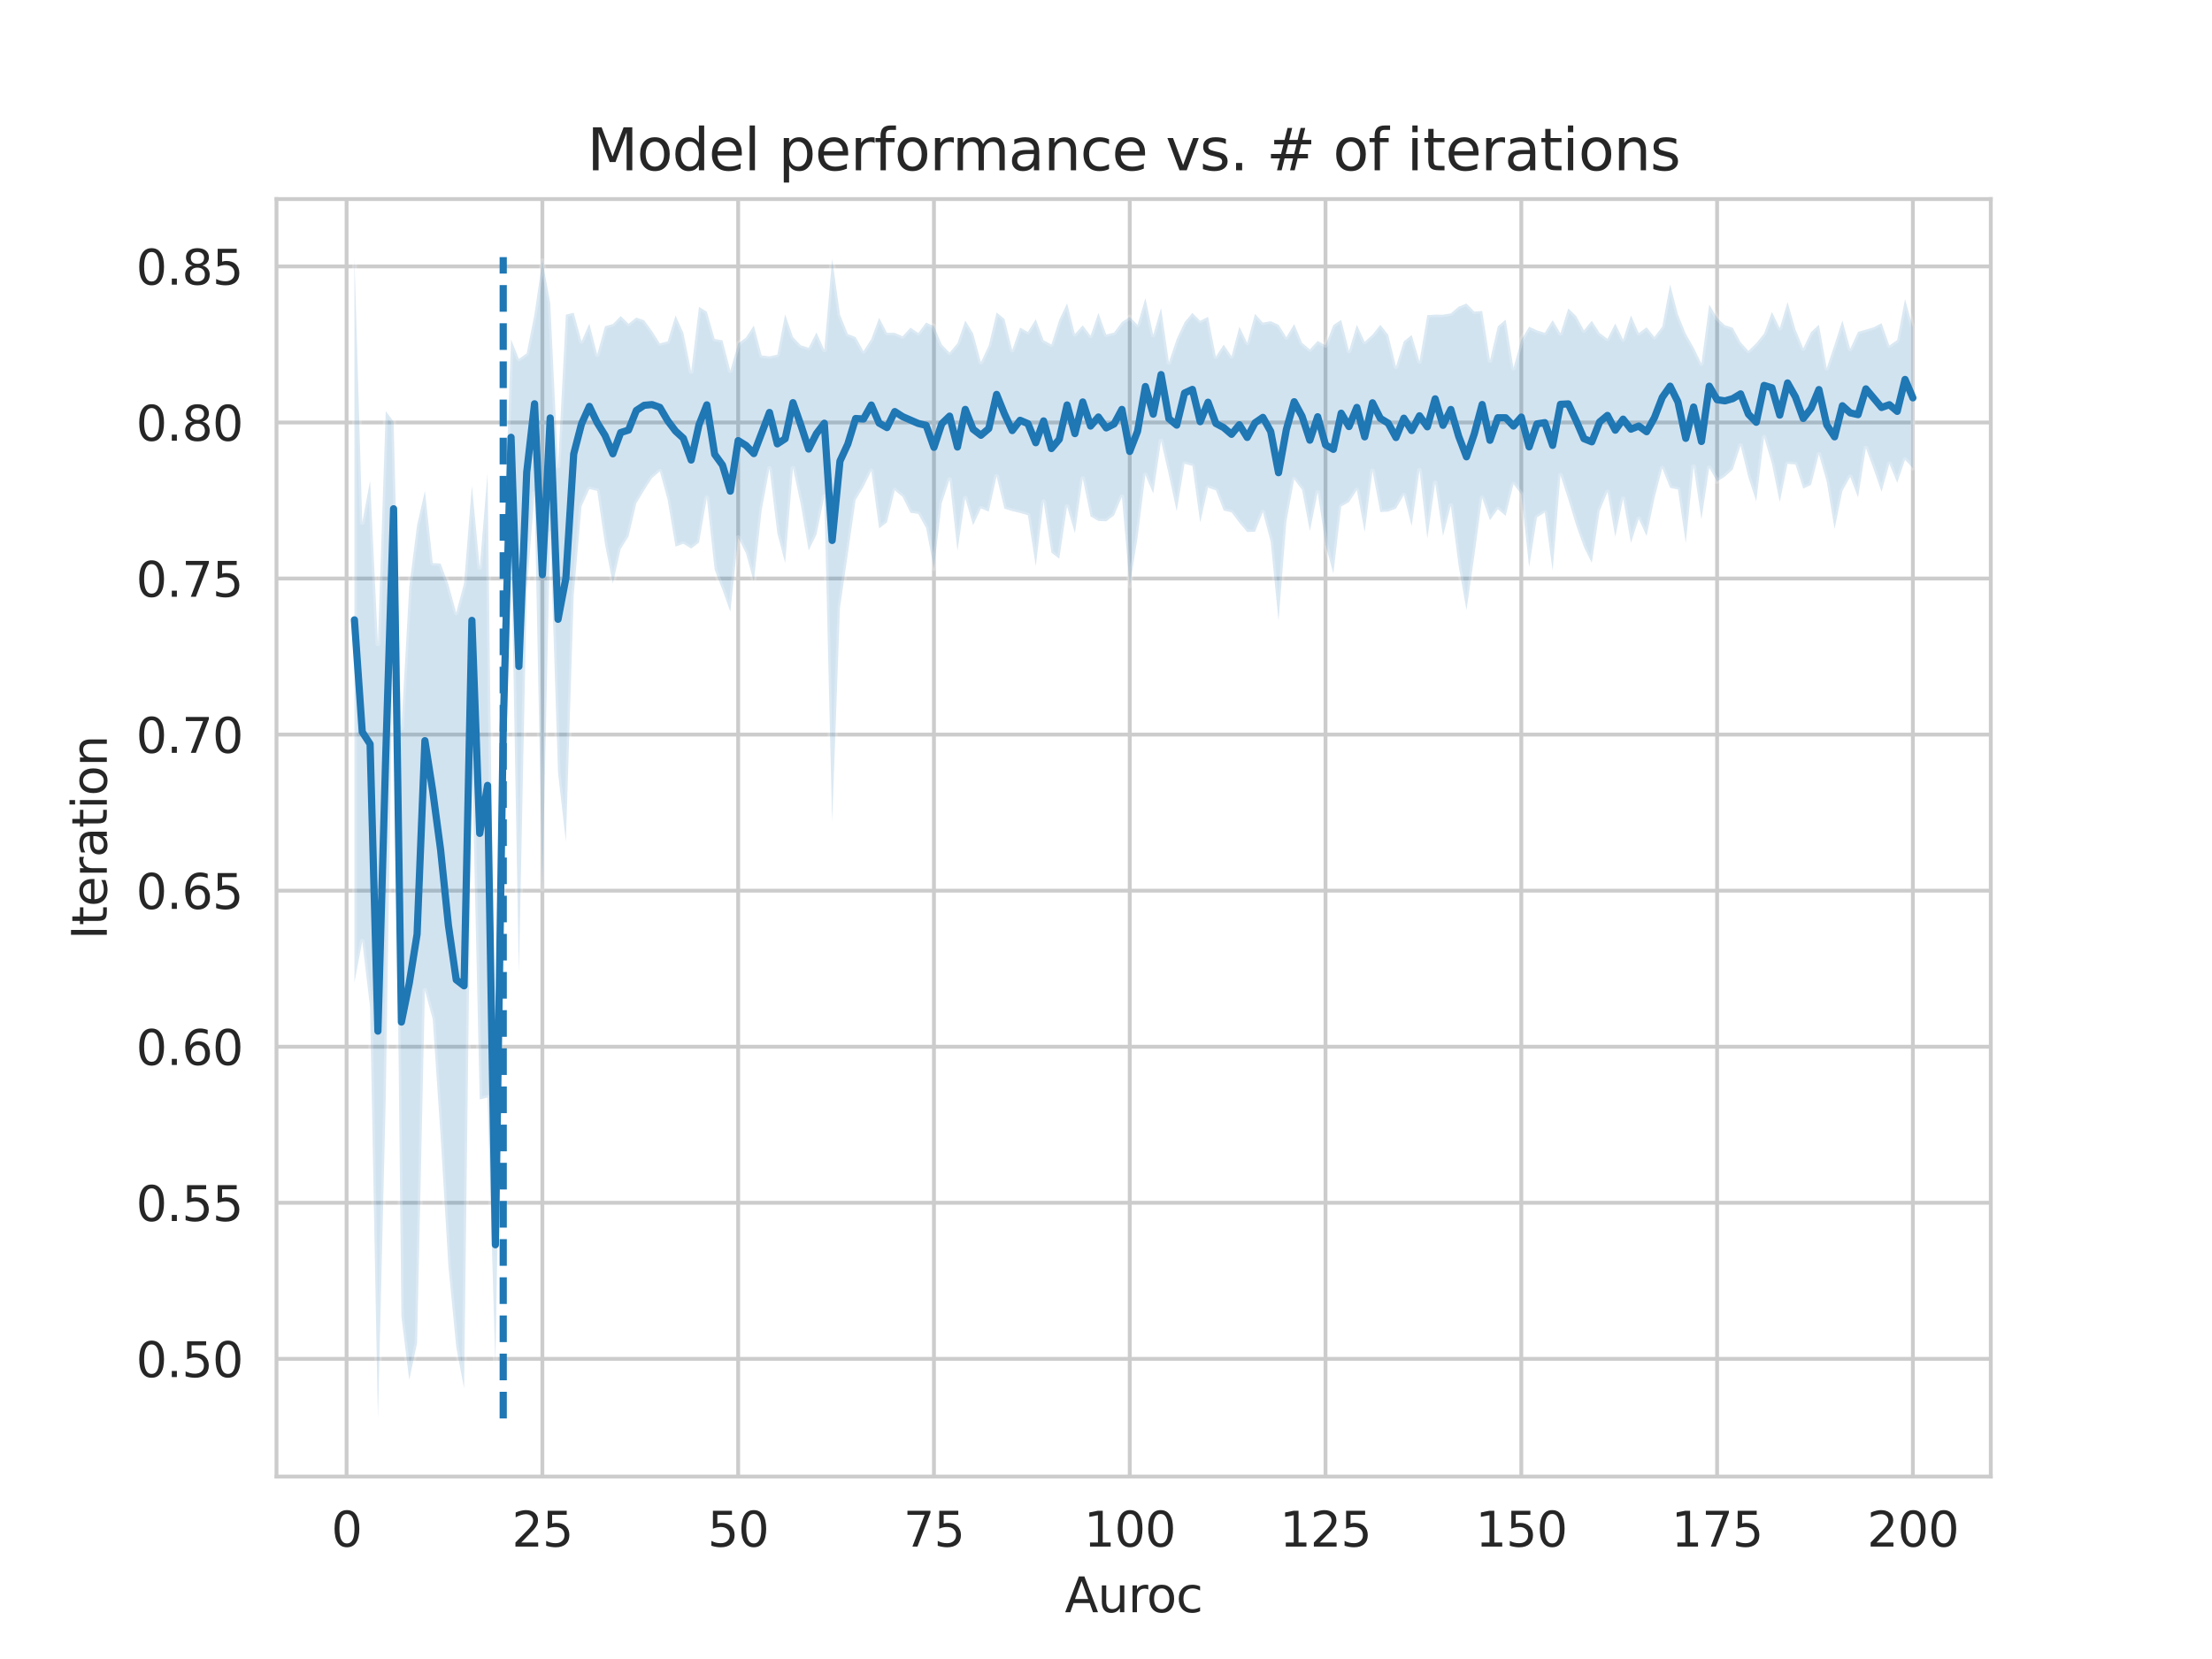 <?xml version="1.0" encoding="utf-8" standalone="no"?>
<!DOCTYPE svg PUBLIC "-//W3C//DTD SVG 1.1//EN"
  "http://www.w3.org/Graphics/SVG/1.1/DTD/svg11.dtd">
<svg height="345.6pt" version="1.1" viewBox="0 0 460.8 345.6" width="460.8pt" xmlns="http://www.w3.org/2000/svg" xmlns:xlink="http://www.w3.org/1999/xlink">
 <defs>
  <style type="text/css">*{stroke-linecap:butt;stroke-linejoin:round;}</style>
 </defs>
 <g id="figure_1">
  <g id="patch_1">
   <path d="M 0 345.6 
L 460.8 345.6 
L 460.8 0 
L 0 0 
z
" style="fill:#ffffff;"/>
  </g>
  <g id="axes_1">
   <g id="patch_2">
    <path d="M 57.6 307.584 
L 414.72 307.584 
L 414.72 41.472 
L 57.6 41.472 
z
" style="fill:#ffffff;"/>
   </g>
   <g id="matplotlib.axis_1">
    <g id="xtick_1">
     <g id="line2d_1">
      <path clip-path="url(#pf62f3381e9)" d="M 72.201 307.584 
L 72.201 41.472 
" style="fill:none;stroke:#cccccc;stroke-linecap:round;stroke-width:0.8;"/>
     </g>
     <g id="text_1">
      <!-- 0 -->
      <g style="fill:#262626;" transform="translate(69.02 322.182)scale(0.1 -0.1)">
       <defs>
        <path d="M 2034 4250 
Q 1547 4250 1301 3770 
Q 1056 3291 1056 2328 
Q 1056 1369 1301 889 
Q 1547 409 2034 409 
Q 2525 409 2770 889 
Q 3016 1369 3016 2328 
Q 3016 3291 2770 3770 
Q 2525 4250 2034 4250 
z
M 2034 4750 
Q 2819 4750 3233 4129 
Q 3647 3509 3647 2328 
Q 3647 1150 3233 529 
Q 2819 -91 2034 -91 
Q 1250 -91 836 529 
Q 422 1150 422 2328 
Q 422 3509 836 4129 
Q 1250 4750 2034 4750 
z
" id="DejaVuSans-30" transform="scale(0.016)"/>
       </defs>
       <use xlink:href="#DejaVuSans-30"/>
      </g>
     </g>
    </g>
    <g id="xtick_2">
     <g id="line2d_2">
      <path clip-path="url(#pf62f3381e9)" d="M 112.987 307.584 
L 112.987 41.472 
" style="fill:none;stroke:#cccccc;stroke-linecap:round;stroke-width:0.8;"/>
     </g>
     <g id="text_2">
      <!-- 25 -->
      <g style="fill:#262626;" transform="translate(106.625 322.182)scale(0.1 -0.1)">
       <defs>
        <path d="M 1228 531 
L 3431 531 
L 3431 0 
L 469 0 
L 469 531 
Q 828 903 1448 1529 
Q 2069 2156 2228 2338 
Q 2531 2678 2651 2914 
Q 2772 3150 2772 3378 
Q 2772 3750 2511 3984 
Q 2250 4219 1831 4219 
Q 1534 4219 1204 4116 
Q 875 4013 500 3803 
L 500 4441 
Q 881 4594 1212 4672 
Q 1544 4750 1819 4750 
Q 2544 4750 2975 4387 
Q 3406 4025 3406 3419 
Q 3406 3131 3298 2873 
Q 3191 2616 2906 2266 
Q 2828 2175 2409 1742 
Q 1991 1309 1228 531 
z
" id="DejaVuSans-32" transform="scale(0.016)"/>
        <path d="M 691 4666 
L 3169 4666 
L 3169 4134 
L 1269 4134 
L 1269 2991 
Q 1406 3038 1543 3061 
Q 1681 3084 1819 3084 
Q 2600 3084 3056 2656 
Q 3513 2228 3513 1497 
Q 3513 744 3044 326 
Q 2575 -91 1722 -91 
Q 1428 -91 1123 -41 
Q 819 9 494 109 
L 494 744 
Q 775 591 1075 516 
Q 1375 441 1709 441 
Q 2250 441 2565 725 
Q 2881 1009 2881 1497 
Q 2881 1984 2565 2268 
Q 2250 2553 1709 2553 
Q 1456 2553 1204 2497 
Q 953 2441 691 2322 
L 691 4666 
z
" id="DejaVuSans-35" transform="scale(0.016)"/>
       </defs>
       <use xlink:href="#DejaVuSans-32"/>
       <use x="63.623" xlink:href="#DejaVuSans-35"/>
      </g>
     </g>
    </g>
    <g id="xtick_3">
     <g id="line2d_3">
      <path clip-path="url(#pf62f3381e9)" d="M 153.773 307.584 
L 153.773 41.472 
" style="fill:none;stroke:#cccccc;stroke-linecap:round;stroke-width:0.8;"/>
     </g>
     <g id="text_3">
      <!-- 50 -->
      <g style="fill:#262626;" transform="translate(147.41 322.182)scale(0.1 -0.1)">
       <use xlink:href="#DejaVuSans-35"/>
       <use x="63.623" xlink:href="#DejaVuSans-30"/>
      </g>
     </g>
    </g>
    <g id="xtick_4">
     <g id="line2d_4">
      <path clip-path="url(#pf62f3381e9)" d="M 194.559 307.584 
L 194.559 41.472 
" style="fill:none;stroke:#cccccc;stroke-linecap:round;stroke-width:0.8;"/>
     </g>
     <g id="text_4">
      <!-- 75 -->
      <g style="fill:#262626;" transform="translate(188.196 322.182)scale(0.1 -0.1)">
       <defs>
        <path d="M 525 4666 
L 3525 4666 
L 3525 4397 
L 1831 0 
L 1172 0 
L 2766 4134 
L 525 4134 
L 525 4666 
z
" id="DejaVuSans-37" transform="scale(0.016)"/>
       </defs>
       <use xlink:href="#DejaVuSans-37"/>
       <use x="63.623" xlink:href="#DejaVuSans-35"/>
      </g>
     </g>
    </g>
    <g id="xtick_5">
     <g id="line2d_5">
      <path clip-path="url(#pf62f3381e9)" d="M 235.344 307.584 
L 235.344 41.472 
" style="fill:none;stroke:#cccccc;stroke-linecap:round;stroke-width:0.8;"/>
     </g>
     <g id="text_5">
      <!-- 100 -->
      <g style="fill:#262626;" transform="translate(225.801 322.182)scale(0.1 -0.1)">
       <defs>
        <path d="M 794 531 
L 1825 531 
L 1825 4091 
L 703 3866 
L 703 4441 
L 1819 4666 
L 2450 4666 
L 2450 531 
L 3481 531 
L 3481 0 
L 794 0 
L 794 531 
z
" id="DejaVuSans-31" transform="scale(0.016)"/>
       </defs>
       <use xlink:href="#DejaVuSans-31"/>
       <use x="63.623" xlink:href="#DejaVuSans-30"/>
       <use x="127.246" xlink:href="#DejaVuSans-30"/>
      </g>
     </g>
    </g>
    <g id="xtick_6">
     <g id="line2d_6">
      <path clip-path="url(#pf62f3381e9)" d="M 276.13 307.584 
L 276.13 41.472 
" style="fill:none;stroke:#cccccc;stroke-linecap:round;stroke-width:0.8;"/>
     </g>
     <g id="text_6">
      <!-- 125 -->
      <g style="fill:#262626;" transform="translate(266.586 322.182)scale(0.1 -0.1)">
       <use xlink:href="#DejaVuSans-31"/>
       <use x="63.623" xlink:href="#DejaVuSans-32"/>
       <use x="127.246" xlink:href="#DejaVuSans-35"/>
      </g>
     </g>
    </g>
    <g id="xtick_7">
     <g id="line2d_7">
      <path clip-path="url(#pf62f3381e9)" d="M 316.916 307.584 
L 316.916 41.472 
" style="fill:none;stroke:#cccccc;stroke-linecap:round;stroke-width:0.8;"/>
     </g>
     <g id="text_7">
      <!-- 150 -->
      <g style="fill:#262626;" transform="translate(307.372 322.182)scale(0.1 -0.1)">
       <use xlink:href="#DejaVuSans-31"/>
       <use x="63.623" xlink:href="#DejaVuSans-35"/>
       <use x="127.246" xlink:href="#DejaVuSans-30"/>
      </g>
     </g>
    </g>
    <g id="xtick_8">
     <g id="line2d_8">
      <path clip-path="url(#pf62f3381e9)" d="M 357.702 307.584 
L 357.702 41.472 
" style="fill:none;stroke:#cccccc;stroke-linecap:round;stroke-width:0.8;"/>
     </g>
     <g id="text_8">
      <!-- 175 -->
      <g style="fill:#262626;" transform="translate(348.158 322.182)scale(0.1 -0.1)">
       <use xlink:href="#DejaVuSans-31"/>
       <use x="63.623" xlink:href="#DejaVuSans-37"/>
       <use x="127.246" xlink:href="#DejaVuSans-35"/>
      </g>
     </g>
    </g>
    <g id="xtick_9">
     <g id="line2d_9">
      <path clip-path="url(#pf62f3381e9)" d="M 398.487 307.584 
L 398.487 41.472 
" style="fill:none;stroke:#cccccc;stroke-linecap:round;stroke-width:0.8;"/>
     </g>
     <g id="text_9">
      <!-- 200 -->
      <g style="fill:#262626;" transform="translate(388.944 322.182)scale(0.1 -0.1)">
       <use xlink:href="#DejaVuSans-32"/>
       <use x="63.623" xlink:href="#DejaVuSans-30"/>
       <use x="127.246" xlink:href="#DejaVuSans-30"/>
      </g>
     </g>
    </g>
    <g id="text_10">
     <!-- Auroc -->
     <g style="fill:#262626;" transform="translate(221.819 335.861)scale(0.1 -0.1)">
      <defs>
       <path d="M 2188 4044 
L 1331 1722 
L 3047 1722 
L 2188 4044 
z
M 1831 4666 
L 2547 4666 
L 4325 0 
L 3669 0 
L 3244 1197 
L 1141 1197 
L 716 0 
L 50 0 
L 1831 4666 
z
" id="DejaVuSans-41" transform="scale(0.016)"/>
       <path d="M 544 1381 
L 544 3500 
L 1119 3500 
L 1119 1403 
Q 1119 906 1312 657 
Q 1506 409 1894 409 
Q 2359 409 2629 706 
Q 2900 1003 2900 1516 
L 2900 3500 
L 3475 3500 
L 3475 0 
L 2900 0 
L 2900 538 
Q 2691 219 2414 64 
Q 2138 -91 1772 -91 
Q 1169 -91 856 284 
Q 544 659 544 1381 
z
M 1991 3584 
L 1991 3584 
z
" id="DejaVuSans-75" transform="scale(0.016)"/>
       <path d="M 2631 2963 
Q 2534 3019 2420 3045 
Q 2306 3072 2169 3072 
Q 1681 3072 1420 2755 
Q 1159 2438 1159 1844 
L 1159 0 
L 581 0 
L 581 3500 
L 1159 3500 
L 1159 2956 
Q 1341 3275 1631 3429 
Q 1922 3584 2338 3584 
Q 2397 3584 2469 3576 
Q 2541 3569 2628 3553 
L 2631 2963 
z
" id="DejaVuSans-72" transform="scale(0.016)"/>
       <path d="M 1959 3097 
Q 1497 3097 1228 2736 
Q 959 2375 959 1747 
Q 959 1119 1226 758 
Q 1494 397 1959 397 
Q 2419 397 2687 759 
Q 2956 1122 2956 1747 
Q 2956 2369 2687 2733 
Q 2419 3097 1959 3097 
z
M 1959 3584 
Q 2709 3584 3137 3096 
Q 3566 2609 3566 1747 
Q 3566 888 3137 398 
Q 2709 -91 1959 -91 
Q 1206 -91 779 398 
Q 353 888 353 1747 
Q 353 2609 779 3096 
Q 1206 3584 1959 3584 
z
" id="DejaVuSans-6f" transform="scale(0.016)"/>
       <path d="M 3122 3366 
L 3122 2828 
Q 2878 2963 2633 3030 
Q 2388 3097 2138 3097 
Q 1578 3097 1268 2742 
Q 959 2388 959 1747 
Q 959 1106 1268 751 
Q 1578 397 2138 397 
Q 2388 397 2633 464 
Q 2878 531 3122 666 
L 3122 134 
Q 2881 22 2623 -34 
Q 2366 -91 2075 -91 
Q 1284 -91 818 406 
Q 353 903 353 1747 
Q 353 2603 823 3093 
Q 1294 3584 2113 3584 
Q 2378 3584 2631 3529 
Q 2884 3475 3122 3366 
z
" id="DejaVuSans-63" transform="scale(0.016)"/>
      </defs>
      <use xlink:href="#DejaVuSans-41"/>
      <use x="68.408" xlink:href="#DejaVuSans-75"/>
      <use x="131.787" xlink:href="#DejaVuSans-72"/>
      <use x="170.65" xlink:href="#DejaVuSans-6f"/>
      <use x="231.832" xlink:href="#DejaVuSans-63"/>
     </g>
    </g>
   </g>
   <g id="matplotlib.axis_2">
    <g id="ytick_1">
     <g id="line2d_10">
      <path clip-path="url(#pf62f3381e9)" d="M 57.6 283.071 
L 414.72 283.071 
" style="fill:none;stroke:#cccccc;stroke-linecap:round;stroke-width:0.8;"/>
     </g>
     <g id="text_11">
      <!-- 0.50 -->
      <g style="fill:#262626;" transform="translate(28.334 286.87)scale(0.1 -0.1)">
       <defs>
        <path d="M 684 794 
L 1344 794 
L 1344 0 
L 684 0 
L 684 794 
z
" id="DejaVuSans-2e" transform="scale(0.016)"/>
       </defs>
       <use xlink:href="#DejaVuSans-30"/>
       <use x="63.623" xlink:href="#DejaVuSans-2e"/>
       <use x="95.41" xlink:href="#DejaVuSans-35"/>
       <use x="159.033" xlink:href="#DejaVuSans-30"/>
      </g>
     </g>
    </g>
    <g id="ytick_2">
     <g id="line2d_11">
      <path clip-path="url(#pf62f3381e9)" d="M 57.6 250.56 
L 414.72 250.56 
" style="fill:none;stroke:#cccccc;stroke-linecap:round;stroke-width:0.8;"/>
     </g>
     <g id="text_12">
      <!-- 0.55 -->
      <g style="fill:#262626;" transform="translate(28.334 254.359)scale(0.1 -0.1)">
       <use xlink:href="#DejaVuSans-30"/>
       <use x="63.623" xlink:href="#DejaVuSans-2e"/>
       <use x="95.41" xlink:href="#DejaVuSans-35"/>
       <use x="159.033" xlink:href="#DejaVuSans-35"/>
      </g>
     </g>
    </g>
    <g id="ytick_3">
     <g id="line2d_12">
      <path clip-path="url(#pf62f3381e9)" d="M 57.6 218.05 
L 414.72 218.05 
" style="fill:none;stroke:#cccccc;stroke-linecap:round;stroke-width:0.8;"/>
     </g>
     <g id="text_13">
      <!-- 0.60 -->
      <g style="fill:#262626;" transform="translate(28.334 221.849)scale(0.1 -0.1)">
       <defs>
        <path d="M 2113 2584 
Q 1688 2584 1439 2293 
Q 1191 2003 1191 1497 
Q 1191 994 1439 701 
Q 1688 409 2113 409 
Q 2538 409 2786 701 
Q 3034 994 3034 1497 
Q 3034 2003 2786 2293 
Q 2538 2584 2113 2584 
z
M 3366 4563 
L 3366 3988 
Q 3128 4100 2886 4159 
Q 2644 4219 2406 4219 
Q 1781 4219 1451 3797 
Q 1122 3375 1075 2522 
Q 1259 2794 1537 2939 
Q 1816 3084 2150 3084 
Q 2853 3084 3261 2657 
Q 3669 2231 3669 1497 
Q 3669 778 3244 343 
Q 2819 -91 2113 -91 
Q 1303 -91 875 529 
Q 447 1150 447 2328 
Q 447 3434 972 4092 
Q 1497 4750 2381 4750 
Q 2619 4750 2861 4703 
Q 3103 4656 3366 4563 
z
" id="DejaVuSans-36" transform="scale(0.016)"/>
       </defs>
       <use xlink:href="#DejaVuSans-30"/>
       <use x="63.623" xlink:href="#DejaVuSans-2e"/>
       <use x="95.41" xlink:href="#DejaVuSans-36"/>
       <use x="159.033" xlink:href="#DejaVuSans-30"/>
      </g>
     </g>
    </g>
    <g id="ytick_4">
     <g id="line2d_13">
      <path clip-path="url(#pf62f3381e9)" d="M 57.6 185.539 
L 414.72 185.539 
" style="fill:none;stroke:#cccccc;stroke-linecap:round;stroke-width:0.8;"/>
     </g>
     <g id="text_14">
      <!-- 0.65 -->
      <g style="fill:#262626;" transform="translate(28.334 189.339)scale(0.1 -0.1)">
       <use xlink:href="#DejaVuSans-30"/>
       <use x="63.623" xlink:href="#DejaVuSans-2e"/>
       <use x="95.41" xlink:href="#DejaVuSans-36"/>
       <use x="159.033" xlink:href="#DejaVuSans-35"/>
      </g>
     </g>
    </g>
    <g id="ytick_5">
     <g id="line2d_14">
      <path clip-path="url(#pf62f3381e9)" d="M 57.6 153.029 
L 414.72 153.029 
" style="fill:none;stroke:#cccccc;stroke-linecap:round;stroke-width:0.8;"/>
     </g>
     <g id="text_15">
      <!-- 0.70 -->
      <g style="fill:#262626;" transform="translate(28.334 156.828)scale(0.1 -0.1)">
       <use xlink:href="#DejaVuSans-30"/>
       <use x="63.623" xlink:href="#DejaVuSans-2e"/>
       <use x="95.41" xlink:href="#DejaVuSans-37"/>
       <use x="159.033" xlink:href="#DejaVuSans-30"/>
      </g>
     </g>
    </g>
    <g id="ytick_6">
     <g id="line2d_15">
      <path clip-path="url(#pf62f3381e9)" d="M 57.6 120.519 
L 414.72 120.519 
" style="fill:none;stroke:#cccccc;stroke-linecap:round;stroke-width:0.8;"/>
     </g>
     <g id="text_16">
      <!-- 0.75 -->
      <g style="fill:#262626;" transform="translate(28.334 124.318)scale(0.1 -0.1)">
       <use xlink:href="#DejaVuSans-30"/>
       <use x="63.623" xlink:href="#DejaVuSans-2e"/>
       <use x="95.41" xlink:href="#DejaVuSans-37"/>
       <use x="159.033" xlink:href="#DejaVuSans-35"/>
      </g>
     </g>
    </g>
    <g id="ytick_7">
     <g id="line2d_16">
      <path clip-path="url(#pf62f3381e9)" d="M 57.6 88.008 
L 414.72 88.008 
" style="fill:none;stroke:#cccccc;stroke-linecap:round;stroke-width:0.8;"/>
     </g>
     <g id="text_17">
      <!-- 0.80 -->
      <g style="fill:#262626;" transform="translate(28.334 91.807)scale(0.1 -0.1)">
       <defs>
        <path d="M 2034 2216 
Q 1584 2216 1326 1975 
Q 1069 1734 1069 1313 
Q 1069 891 1326 650 
Q 1584 409 2034 409 
Q 2484 409 2743 651 
Q 3003 894 3003 1313 
Q 3003 1734 2745 1975 
Q 2488 2216 2034 2216 
z
M 1403 2484 
Q 997 2584 770 2862 
Q 544 3141 544 3541 
Q 544 4100 942 4425 
Q 1341 4750 2034 4750 
Q 2731 4750 3128 4425 
Q 3525 4100 3525 3541 
Q 3525 3141 3298 2862 
Q 3072 2584 2669 2484 
Q 3125 2378 3379 2068 
Q 3634 1759 3634 1313 
Q 3634 634 3220 271 
Q 2806 -91 2034 -91 
Q 1263 -91 848 271 
Q 434 634 434 1313 
Q 434 1759 690 2068 
Q 947 2378 1403 2484 
z
M 1172 3481 
Q 1172 3119 1398 2916 
Q 1625 2713 2034 2713 
Q 2441 2713 2670 2916 
Q 2900 3119 2900 3481 
Q 2900 3844 2670 4047 
Q 2441 4250 2034 4250 
Q 1625 4250 1398 4047 
Q 1172 3844 1172 3481 
z
" id="DejaVuSans-38" transform="scale(0.016)"/>
       </defs>
       <use xlink:href="#DejaVuSans-30"/>
       <use x="63.623" xlink:href="#DejaVuSans-2e"/>
       <use x="95.41" xlink:href="#DejaVuSans-38"/>
       <use x="159.033" xlink:href="#DejaVuSans-30"/>
      </g>
     </g>
    </g>
    <g id="ytick_8">
     <g id="line2d_17">
      <path clip-path="url(#pf62f3381e9)" d="M 57.6 55.498 
L 414.72 55.498 
" style="fill:none;stroke:#cccccc;stroke-linecap:round;stroke-width:0.8;"/>
     </g>
     <g id="text_18">
      <!-- 0.85 -->
      <g style="fill:#262626;" transform="translate(28.334 59.297)scale(0.1 -0.1)">
       <use xlink:href="#DejaVuSans-30"/>
       <use x="63.623" xlink:href="#DejaVuSans-2e"/>
       <use x="95.41" xlink:href="#DejaVuSans-38"/>
       <use x="159.033" xlink:href="#DejaVuSans-35"/>
      </g>
     </g>
    </g>
    <g id="text_19">
     <!-- Iteration -->
     <g style="fill:#262626;" transform="translate(22.255 195.737)rotate(-90)scale(0.1 -0.1)">
      <defs>
       <path d="M 628 4666 
L 1259 4666 
L 1259 0 
L 628 0 
L 628 4666 
z
" id="DejaVuSans-49" transform="scale(0.016)"/>
       <path d="M 1172 4494 
L 1172 3500 
L 2356 3500 
L 2356 3053 
L 1172 3053 
L 1172 1153 
Q 1172 725 1289 603 
Q 1406 481 1766 481 
L 2356 481 
L 2356 0 
L 1766 0 
Q 1100 0 847 248 
Q 594 497 594 1153 
L 594 3053 
L 172 3053 
L 172 3500 
L 594 3500 
L 594 4494 
L 1172 4494 
z
" id="DejaVuSans-74" transform="scale(0.016)"/>
       <path d="M 3597 1894 
L 3597 1613 
L 953 1613 
Q 991 1019 1311 708 
Q 1631 397 2203 397 
Q 2534 397 2845 478 
Q 3156 559 3463 722 
L 3463 178 
Q 3153 47 2828 -22 
Q 2503 -91 2169 -91 
Q 1331 -91 842 396 
Q 353 884 353 1716 
Q 353 2575 817 3079 
Q 1281 3584 2069 3584 
Q 2775 3584 3186 3129 
Q 3597 2675 3597 1894 
z
M 3022 2063 
Q 3016 2534 2758 2815 
Q 2500 3097 2075 3097 
Q 1594 3097 1305 2825 
Q 1016 2553 972 2059 
L 3022 2063 
z
" id="DejaVuSans-65" transform="scale(0.016)"/>
       <path d="M 2194 1759 
Q 1497 1759 1228 1600 
Q 959 1441 959 1056 
Q 959 750 1161 570 
Q 1363 391 1709 391 
Q 2188 391 2477 730 
Q 2766 1069 2766 1631 
L 2766 1759 
L 2194 1759 
z
M 3341 1997 
L 3341 0 
L 2766 0 
L 2766 531 
Q 2569 213 2275 61 
Q 1981 -91 1556 -91 
Q 1019 -91 701 211 
Q 384 513 384 1019 
Q 384 1609 779 1909 
Q 1175 2209 1959 2209 
L 2766 2209 
L 2766 2266 
Q 2766 2663 2505 2880 
Q 2244 3097 1772 3097 
Q 1472 3097 1187 3025 
Q 903 2953 641 2809 
L 641 3341 
Q 956 3463 1253 3523 
Q 1550 3584 1831 3584 
Q 2591 3584 2966 3190 
Q 3341 2797 3341 1997 
z
" id="DejaVuSans-61" transform="scale(0.016)"/>
       <path d="M 603 3500 
L 1178 3500 
L 1178 0 
L 603 0 
L 603 3500 
z
M 603 4863 
L 1178 4863 
L 1178 4134 
L 603 4134 
L 603 4863 
z
" id="DejaVuSans-69" transform="scale(0.016)"/>
       <path d="M 3513 2113 
L 3513 0 
L 2938 0 
L 2938 2094 
Q 2938 2591 2744 2837 
Q 2550 3084 2163 3084 
Q 1697 3084 1428 2787 
Q 1159 2491 1159 1978 
L 1159 0 
L 581 0 
L 581 3500 
L 1159 3500 
L 1159 2956 
Q 1366 3272 1645 3428 
Q 1925 3584 2291 3584 
Q 2894 3584 3203 3211 
Q 3513 2838 3513 2113 
z
" id="DejaVuSans-6e" transform="scale(0.016)"/>
      </defs>
      <use xlink:href="#DejaVuSans-49"/>
      <use x="29.492" xlink:href="#DejaVuSans-74"/>
      <use x="68.701" xlink:href="#DejaVuSans-65"/>
      <use x="130.225" xlink:href="#DejaVuSans-72"/>
      <use x="171.338" xlink:href="#DejaVuSans-61"/>
      <use x="232.617" xlink:href="#DejaVuSans-74"/>
      <use x="271.826" xlink:href="#DejaVuSans-69"/>
      <use x="299.609" xlink:href="#DejaVuSans-6f"/>
      <use x="360.791" xlink:href="#DejaVuSans-6e"/>
     </g>
    </g>
   </g>
   <g id="PolyCollection_1">
    <defs>
     <path d="M 73.833 -292.032 
L 73.833 -140.916 
L 75.464 -149.504 
L 77.096 -135.761 
L 78.727 -50.112 
L 80.358 -116.63 
L 81.99 -221.451 
L 83.621 -71.388 
L 85.253 -58.161 
L 86.884 -65.781 
L 88.516 -139.269 
L 90.147 -133.287 
L 91.778 -109.036 
L 93.41 -81.875 
L 95.041 -65.03 
L 96.673 -56.374 
L 98.304 -188.296 
L 99.936 -116.576 
L 101.567 -116.949 
L 103.198 -61.168 
L 104.83 -159.282 
L 106.461 -234.115 
L 108.093 -142.727 
L 109.724 -222.404 
L 111.356 -242.743 
L 112.987 -160.436 
L 114.618 -234.509 
L 116.25 -184.655 
L 117.881 -170.28 
L 119.513 -221.607 
L 121.144 -240.131 
L 122.776 -243.712 
L 124.407 -243.341 
L 126.038 -232.163 
L 127.67 -224.04 
L 129.301 -231.228 
L 130.933 -233.857 
L 132.564 -240.74 
L 134.196 -243.467 
L 135.827 -245.995 
L 137.458 -247.417 
L 139.09 -241.44 
L 140.721 -231.73 
L 142.353 -232.32 
L 143.984 -231.331 
L 145.616 -232.573 
L 147.247 -241.853 
L 148.879 -226.934 
L 150.51 -222.715 
L 152.141 -218.16 
L 153.773 -233.601 
L 155.404 -230.325 
L 157.036 -224.439 
L 158.667 -239.312 
L 160.299 -247.991 
L 161.93 -234.552 
L 163.561 -228.296 
L 165.193 -248.046 
L 166.824 -240.498 
L 168.456 -230.939 
L 170.087 -234.233 
L 171.719 -242.139 
L 173.35 -174.357 
L 174.981 -219.004 
L 176.613 -230.174 
L 178.244 -241.454 
L 179.876 -244.188 
L 181.507 -247.484 
L 183.139 -235.525 
L 184.77 -236.778 
L 186.401 -243.461 
L 188.033 -242.077 
L 189.664 -238.782 
L 191.296 -238.537 
L 192.927 -235.589 
L 194.559 -227.154 
L 196.19 -240.822 
L 197.821 -245.683 
L 199.453 -230.86 
L 201.084 -241.807 
L 202.716 -236.184 
L 204.347 -239.694 
L 205.979 -239.017 
L 207.61 -246.36 
L 209.241 -239.625 
L 210.873 -239.137 
L 212.504 -238.741 
L 214.136 -238.253 
L 215.767 -227.649 
L 217.399 -241.099 
L 219.03 -230.485 
L 220.661 -229.202 
L 222.293 -240.065 
L 223.924 -234.529 
L 225.556 -245.903 
L 227.187 -238.024 
L 228.819 -237.068 
L 230.45 -237.005 
L 232.081 -238.237 
L 233.713 -242.111 
L 235.344 -223.547 
L 236.976 -233.588 
L 238.607 -246.647 
L 240.239 -242.806 
L 241.87 -253.697 
L 243.501 -246.625 
L 245.133 -239.098 
L 246.764 -248.986 
L 248.396 -248.537 
L 250.027 -236.741 
L 251.659 -244.021 
L 253.29 -243.444 
L 254.921 -239.249 
L 256.553 -238.859 
L 258.184 -236.699 
L 259.816 -234.77 
L 261.447 -234.82 
L 263.079 -238.913 
L 264.71 -232.756 
L 266.341 -216.293 
L 267.973 -236.91 
L 269.604 -245.742 
L 271.236 -243.574 
L 272.867 -234.992 
L 274.499 -242.985 
L 276.13 -232.196 
L 277.761 -226.104 
L 279.393 -240.081 
L 281.024 -240.994 
L 282.656 -243.513 
L 284.287 -234.788 
L 285.919 -247.505 
L 287.55 -238.928 
L 289.181 -239.025 
L 290.813 -239.653 
L 292.444 -242.468 
L 294.076 -236.017 
L 295.707 -247.625 
L 297.339 -233.421 
L 298.97 -244.97 
L 300.601 -233.947 
L 302.233 -240.277 
L 303.864 -227.736 
L 305.496 -218.508 
L 307.127 -229.776 
L 308.759 -241.857 
L 310.39 -237.23 
L 312.021 -239.537 
L 313.653 -238.133 
L 315.284 -244.733 
L 316.916 -242.633 
L 318.547 -227.469 
L 320.179 -237.807 
L 321.81 -238.839 
L 323.441 -226.749 
L 325.073 -246.577 
L 326.704 -241.58 
L 328.336 -236.189 
L 329.967 -231.629 
L 331.599 -228.341 
L 333.23 -239.153 
L 334.862 -243.093 
L 336.493 -233.778 
L 338.124 -241.69 
L 339.756 -232.503 
L 341.387 -237.499 
L 343.019 -233.915 
L 344.65 -241.788 
L 346.282 -248.063 
L 347.913 -243.969 
L 349.544 -243.627 
L 351.176 -232.489 
L 352.807 -248.398 
L 354.439 -237.408 
L 356.07 -248.124 
L 357.702 -245.296 
L 359.333 -246.311 
L 360.964 -247.79 
L 362.596 -252.779 
L 364.227 -246.141 
L 365.859 -241.182 
L 367.49 -254.496 
L 369.122 -249.011 
L 370.753 -241.018 
L 372.384 -248.971 
L 374.016 -248.846 
L 375.647 -243.818 
L 377.279 -244.597 
L 378.91 -250.941 
L 380.542 -245.267 
L 382.173 -235.4 
L 383.804 -243.318 
L 385.436 -246.254 
L 387.067 -241.968 
L 388.699 -252.241 
L 390.33 -247.841 
L 391.962 -243.15 
L 393.593 -248.972 
L 395.224 -245.03 
L 396.856 -249.809 
L 398.487 -248.061 
L 398.487 -277.379 
L 398.487 -277.379 
L 396.856 -283.299 
L 395.224 -274.778 
L 393.593 -273.616 
L 391.962 -278.275 
L 390.33 -277.424 
L 388.699 -276.934 
L 387.067 -276.475 
L 385.436 -272.927 
L 383.804 -278.831 
L 382.173 -273.796 
L 380.542 -268.922 
L 378.91 -277.947 
L 377.279 -276.43 
L 375.647 -273.035 
L 374.016 -277.005 
L 372.384 -282.677 
L 370.753 -277.232 
L 369.122 -280.621 
L 367.49 -276.122 
L 365.859 -274.099 
L 364.227 -272.503 
L 362.596 -274.317 
L 360.964 -277.318 
L 359.333 -277.871 
L 357.702 -279.37 
L 356.07 -282.177 
L 354.439 -269.86 
L 352.807 -273.215 
L 351.176 -276.091 
L 349.544 -280.118 
L 347.913 -286.335 
L 346.282 -277.572 
L 344.65 -275.41 
L 343.019 -277.421 
L 341.387 -276.203 
L 339.756 -279.888 
L 338.124 -274.869 
L 336.493 -278.194 
L 334.862 -275.028 
L 333.23 -276.242 
L 331.599 -278.774 
L 329.967 -276.794 
L 328.336 -279.778 
L 326.704 -281.346 
L 325.073 -276.176 
L 323.441 -278.9 
L 321.81 -276.273 
L 320.179 -276.787 
L 318.547 -277.537 
L 316.916 -274.798 
L 315.284 -268.958 
L 313.653 -279.011 
L 312.021 -277.622 
L 310.39 -270.528 
L 308.759 -280.813 
L 307.127 -280.699 
L 305.496 -282.367 
L 303.864 -281.715 
L 302.233 -280.322 
L 300.601 -280.041 
L 298.97 -280.055 
L 297.339 -279.951 
L 295.707 -270.336 
L 294.076 -275.8 
L 292.444 -274.493 
L 290.813 -269.258 
L 289.181 -275.869 
L 287.55 -277.948 
L 285.919 -275.87 
L 284.287 -274.398 
L 282.656 -277.935 
L 281.024 -272.486 
L 279.393 -278.961 
L 277.761 -277.88 
L 276.13 -273.657 
L 274.499 -274.581 
L 272.867 -272.816 
L 271.236 -274.204 
L 269.604 -278.087 
L 267.973 -275.346 
L 266.341 -277.959 
L 264.71 -278.692 
L 263.079 -278.389 
L 261.447 -280.219 
L 259.816 -274.181 
L 258.184 -277.543 
L 256.553 -271.389 
L 254.921 -273.79 
L 253.29 -271.331 
L 251.659 -279.591 
L 250.027 -278.768 
L 248.396 -280.412 
L 246.764 -278.469 
L 245.133 -274.978 
L 243.501 -270.146 
L 241.87 -281.437 
L 240.239 -275.833 
L 238.607 -283.516 
L 236.976 -277.935 
L 235.344 -279.57 
L 233.713 -278.512 
L 232.081 -276.319 
L 230.45 -275.914 
L 228.819 -280.402 
L 227.187 -275.664 
L 225.556 -277.823 
L 223.924 -276.012 
L 222.293 -282.413 
L 220.661 -278.961 
L 219.03 -273.833 
L 217.399 -274.731 
L 215.767 -279.096 
L 214.136 -276.448 
L 212.504 -277.35 
L 210.873 -272.682 
L 209.241 -279.161 
L 207.61 -280.513 
L 205.979 -273.628 
L 204.347 -270.158 
L 202.716 -276.165 
L 201.084 -278.821 
L 199.453 -274.095 
L 197.821 -272.139 
L 196.19 -273.846 
L 194.559 -277.669 
L 192.927 -278.403 
L 191.296 -276.23 
L 189.664 -277.338 
L 188.033 -275.542 
L 186.401 -276.261 
L 184.77 -276.273 
L 183.139 -279.388 
L 181.507 -274.969 
L 179.876 -272.438 
L 178.244 -275.379 
L 176.613 -276.017 
L 174.981 -280.085 
L 173.35 -291.674 
L 171.719 -272.732 
L 170.087 -276.334 
L 168.456 -273.166 
L 166.824 -273.663 
L 165.193 -275.387 
L 163.561 -280.109 
L 161.93 -271.712 
L 160.299 -271.365 
L 158.667 -271.563 
L 157.036 -277.777 
L 155.404 -275.286 
L 153.773 -274.032 
L 152.141 -268.404 
L 150.51 -274.702 
L 148.879 -274.986 
L 147.247 -280.669 
L 145.616 -281.671 
L 143.984 -268.202 
L 142.353 -276.291 
L 140.721 -279.879 
L 139.09 -274.484 
L 137.458 -274.065 
L 135.827 -276.646 
L 134.196 -278.871 
L 132.564 -279.449 
L 130.933 -278.159 
L 129.301 -279.755 
L 127.67 -278.093 
L 126.038 -277.64 
L 124.407 -271.741 
L 122.776 -278.168 
L 121.144 -274.495 
L 119.513 -280.446 
L 117.881 -280.051 
L 116.25 -248.526 
L 114.618 -282.547 
L 112.987 -291.317 
L 111.356 -280.227 
L 109.724 -271.988 
L 108.093 -270.835 
L 106.461 -274.895 
L 104.83 -228.47 
L 103.198 -111.42 
L 101.567 -247.031 
L 99.936 -227.408 
L 98.304 -244.428 
L 96.673 -224.096 
L 95.041 -217.958 
L 93.41 -223.872 
L 91.778 -228.215 
L 90.147 -228.305 
L 88.516 -243.344 
L 86.884 -236.166 
L 85.253 -223.351 
L 83.621 -193.99 
L 81.99 -257.775 
L 80.358 -259.965 
L 78.727 -211.489 
L 77.096 -245.443 
L 75.464 -236.744 
L 73.833 -292.032 
z
" id="ma6e3a95412" style="stroke:#ffffff;stroke-opacity:0.2;"/>
    </defs>
    <g clip-path="url(#pf62f3381e9)">
     <use style="fill:#1f77b4;fill-opacity:0.2;stroke:#ffffff;stroke-opacity:0.2;" x="0" xlink:href="#ma6e3a95412" y="345.6"/>
    </g>
   </g>
   <g id="LineCollection_1">
    <path clip-path="url(#pf62f3381e9)" d="M 104.83 295.488 
L 104.83 53.568 
" style="fill:none;stroke:#1f77b4;stroke-dasharray:5.55,2.4;stroke-dashoffset:0;stroke-width:1.5;"/>
   </g>
   <g id="line2d_18">
    <path clip-path="url(#pf62f3381e9)" d="M 73.833 129.126 
L 75.464 152.476 
L 77.096 154.998 
L 78.727 214.8 
L 80.358 157.303 
L 81.99 105.987 
L 83.621 212.911 
L 85.253 204.844 
L 86.884 194.626 
L 88.516 154.293 
L 90.147 164.804 
L 91.778 176.975 
L 93.41 192.726 
L 95.041 204.106 
L 96.673 205.365 
L 98.304 129.238 
L 99.936 173.608 
L 101.567 163.61 
L 103.198 259.306 
L 104.83 151.724 
L 106.461 91.095 
L 108.093 138.819 
L 109.724 98.404 
L 111.356 84.115 
L 112.987 119.723 
L 114.618 87.072 
L 116.25 129.01 
L 117.881 120.434 
L 119.513 94.573 
L 121.144 88.287 
L 122.776 84.66 
L 124.407 88.059 
L 126.038 90.699 
L 127.67 94.534 
L 129.301 90.108 
L 130.933 89.592 
L 132.564 85.506 
L 134.196 84.431 
L 135.827 84.28 
L 137.458 84.859 
L 139.09 87.638 
L 140.721 89.796 
L 142.353 91.294 
L 143.984 95.833 
L 145.616 88.478 
L 147.247 84.339 
L 148.879 94.64 
L 150.51 96.892 
L 152.141 102.318 
L 153.773 91.784 
L 155.404 92.794 
L 157.036 94.492 
L 160.299 85.922 
L 161.93 92.468 
L 163.561 91.398 
L 165.193 83.884 
L 166.824 88.519 
L 168.456 93.548 
L 170.087 90.316 
L 171.719 88.164 
L 173.35 112.585 
L 174.981 96.056 
L 176.613 92.505 
L 178.244 87.184 
L 179.876 87.287 
L 181.507 84.374 
L 183.139 88.143 
L 184.77 89.075 
L 186.401 85.739 
L 188.033 86.791 
L 191.296 88.216 
L 192.927 88.604 
L 194.559 93.189 
L 196.19 88.266 
L 197.821 86.689 
L 199.453 93.122 
L 201.084 85.286 
L 202.716 89.425 
L 204.347 90.674 
L 205.979 89.277 
L 207.61 82.163 
L 209.241 86.207 
L 210.873 89.691 
L 212.504 87.555 
L 214.136 88.25 
L 215.767 92.227 
L 217.399 87.685 
L 219.03 93.441 
L 220.661 91.518 
L 222.293 84.361 
L 223.924 90.33 
L 225.556 83.737 
L 227.187 88.756 
L 228.819 86.865 
L 230.45 89.141 
L 232.081 88.322 
L 233.713 85.288 
L 235.344 94.041 
L 236.976 89.838 
L 238.607 80.519 
L 240.239 86.281 
L 241.87 78.033 
L 243.501 87.214 
L 245.133 88.562 
L 246.764 81.873 
L 248.396 81.125 
L 250.027 87.846 
L 251.659 83.794 
L 253.29 88.212 
L 254.921 89.08 
L 256.553 90.476 
L 258.184 88.479 
L 259.816 91.124 
L 261.447 88.08 
L 263.079 86.949 
L 264.71 89.876 
L 266.341 98.474 
L 267.973 89.472 
L 269.604 83.686 
L 271.236 86.711 
L 272.867 91.696 
L 274.499 86.817 
L 276.13 92.674 
L 277.761 93.608 
L 279.393 86.079 
L 281.024 88.86 
L 282.656 84.876 
L 284.287 91.007 
L 285.919 83.913 
L 287.55 87.162 
L 289.181 88.153 
L 290.813 91.145 
L 292.444 87.119 
L 294.076 89.692 
L 295.707 86.619 
L 297.339 88.914 
L 298.97 83.087 
L 300.601 88.606 
L 302.233 85.3 
L 303.864 90.874 
L 305.496 95.163 
L 307.127 90.362 
L 308.759 84.265 
L 310.39 91.721 
L 312.021 87.021 
L 313.653 87.028 
L 315.284 88.755 
L 316.916 86.884 
L 318.547 93.097 
L 320.179 88.303 
L 321.81 88.044 
L 323.441 92.775 
L 325.073 84.224 
L 326.704 84.137 
L 328.336 87.616 
L 329.967 91.389 
L 331.599 92.042 
L 333.23 87.903 
L 334.862 86.539 
L 336.493 89.614 
L 338.124 87.32 
L 339.756 89.405 
L 341.387 88.749 
L 343.019 89.932 
L 344.65 87.001 
L 346.282 82.782 
L 347.913 80.448 
L 349.544 83.728 
L 351.176 91.31 
L 352.807 84.793 
L 354.439 91.966 
L 356.07 80.45 
L 357.702 83.267 
L 359.333 83.509 
L 360.964 83.046 
L 362.596 82.052 
L 364.227 86.278 
L 365.859 87.96 
L 367.49 80.291 
L 369.122 80.784 
L 370.753 86.475 
L 372.384 79.776 
L 374.016 82.675 
L 375.647 87.174 
L 377.279 85.087 
L 378.91 81.156 
L 380.542 88.505 
L 382.173 91.002 
L 383.804 84.526 
L 385.436 86.009 
L 387.067 86.378 
L 388.699 81.012 
L 391.962 84.887 
L 393.593 84.306 
L 395.224 85.696 
L 396.856 79.046 
L 398.487 82.88 
L 398.487 82.88 
" style="fill:none;stroke:#1f77b4;stroke-linecap:round;stroke-width:1.5;"/>
   </g>
   <g id="patch_3">
    <path d="M 57.6 307.584 
L 57.6 41.472 
" style="fill:none;stroke:#cccccc;stroke-linecap:square;stroke-linejoin:miter;stroke-width:0.8;"/>
   </g>
   <g id="patch_4">
    <path d="M 414.72 307.584 
L 414.72 41.472 
" style="fill:none;stroke:#cccccc;stroke-linecap:square;stroke-linejoin:miter;stroke-width:0.8;"/>
   </g>
   <g id="patch_5">
    <path d="M 57.6 307.584 
L 414.72 307.584 
" style="fill:none;stroke:#cccccc;stroke-linecap:square;stroke-linejoin:miter;stroke-width:0.8;"/>
   </g>
   <g id="patch_6">
    <path d="M 57.6 41.472 
L 414.72 41.472 
" style="fill:none;stroke:#cccccc;stroke-linecap:square;stroke-linejoin:miter;stroke-width:0.8;"/>
   </g>
   <g id="text_20">
    <!-- Model performance vs. # of iterations -->
    <g style="fill:#262626;" transform="translate(122.315 35.472)scale(0.12 -0.12)">
     <defs>
      <path d="M 628 4666 
L 1569 4666 
L 2759 1491 
L 3956 4666 
L 4897 4666 
L 4897 0 
L 4281 0 
L 4281 4097 
L 3078 897 
L 2444 897 
L 1241 4097 
L 1241 0 
L 628 0 
L 628 4666 
z
" id="DejaVuSans-4d" transform="scale(0.016)"/>
      <path d="M 2906 2969 
L 2906 4863 
L 3481 4863 
L 3481 0 
L 2906 0 
L 2906 525 
Q 2725 213 2448 61 
Q 2172 -91 1784 -91 
Q 1150 -91 751 415 
Q 353 922 353 1747 
Q 353 2572 751 3078 
Q 1150 3584 1784 3584 
Q 2172 3584 2448 3432 
Q 2725 3281 2906 2969 
z
M 947 1747 
Q 947 1113 1208 752 
Q 1469 391 1925 391 
Q 2381 391 2643 752 
Q 2906 1113 2906 1747 
Q 2906 2381 2643 2742 
Q 2381 3103 1925 3103 
Q 1469 3103 1208 2742 
Q 947 2381 947 1747 
z
" id="DejaVuSans-64" transform="scale(0.016)"/>
      <path d="M 603 4863 
L 1178 4863 
L 1178 0 
L 603 0 
L 603 4863 
z
" id="DejaVuSans-6c" transform="scale(0.016)"/>
      <path id="DejaVuSans-20" transform="scale(0.016)"/>
      <path d="M 1159 525 
L 1159 -1331 
L 581 -1331 
L 581 3500 
L 1159 3500 
L 1159 2969 
Q 1341 3281 1617 3432 
Q 1894 3584 2278 3584 
Q 2916 3584 3314 3078 
Q 3713 2572 3713 1747 
Q 3713 922 3314 415 
Q 2916 -91 2278 -91 
Q 1894 -91 1617 61 
Q 1341 213 1159 525 
z
M 3116 1747 
Q 3116 2381 2855 2742 
Q 2594 3103 2138 3103 
Q 1681 3103 1420 2742 
Q 1159 2381 1159 1747 
Q 1159 1113 1420 752 
Q 1681 391 2138 391 
Q 2594 391 2855 752 
Q 3116 1113 3116 1747 
z
" id="DejaVuSans-70" transform="scale(0.016)"/>
      <path d="M 2375 4863 
L 2375 4384 
L 1825 4384 
Q 1516 4384 1395 4259 
Q 1275 4134 1275 3809 
L 1275 3500 
L 2222 3500 
L 2222 3053 
L 1275 3053 
L 1275 0 
L 697 0 
L 697 3053 
L 147 3053 
L 147 3500 
L 697 3500 
L 697 3744 
Q 697 4328 969 4595 
Q 1241 4863 1831 4863 
L 2375 4863 
z
" id="DejaVuSans-66" transform="scale(0.016)"/>
      <path d="M 3328 2828 
Q 3544 3216 3844 3400 
Q 4144 3584 4550 3584 
Q 5097 3584 5394 3201 
Q 5691 2819 5691 2113 
L 5691 0 
L 5113 0 
L 5113 2094 
Q 5113 2597 4934 2840 
Q 4756 3084 4391 3084 
Q 3944 3084 3684 2787 
Q 3425 2491 3425 1978 
L 3425 0 
L 2847 0 
L 2847 2094 
Q 2847 2600 2669 2842 
Q 2491 3084 2119 3084 
Q 1678 3084 1418 2786 
Q 1159 2488 1159 1978 
L 1159 0 
L 581 0 
L 581 3500 
L 1159 3500 
L 1159 2956 
Q 1356 3278 1631 3431 
Q 1906 3584 2284 3584 
Q 2666 3584 2933 3390 
Q 3200 3197 3328 2828 
z
" id="DejaVuSans-6d" transform="scale(0.016)"/>
      <path d="M 191 3500 
L 800 3500 
L 1894 563 
L 2988 3500 
L 3597 3500 
L 2284 0 
L 1503 0 
L 191 3500 
z
" id="DejaVuSans-76" transform="scale(0.016)"/>
      <path d="M 2834 3397 
L 2834 2853 
Q 2591 2978 2328 3040 
Q 2066 3103 1784 3103 
Q 1356 3103 1142 2972 
Q 928 2841 928 2578 
Q 928 2378 1081 2264 
Q 1234 2150 1697 2047 
L 1894 2003 
Q 2506 1872 2764 1633 
Q 3022 1394 3022 966 
Q 3022 478 2636 193 
Q 2250 -91 1575 -91 
Q 1294 -91 989 -36 
Q 684 19 347 128 
L 347 722 
Q 666 556 975 473 
Q 1284 391 1588 391 
Q 1994 391 2212 530 
Q 2431 669 2431 922 
Q 2431 1156 2273 1281 
Q 2116 1406 1581 1522 
L 1381 1569 
Q 847 1681 609 1914 
Q 372 2147 372 2553 
Q 372 3047 722 3315 
Q 1072 3584 1716 3584 
Q 2034 3584 2315 3537 
Q 2597 3491 2834 3397 
z
" id="DejaVuSans-73" transform="scale(0.016)"/>
      <path d="M 3272 2816 
L 2363 2816 
L 2100 1772 
L 3016 1772 
L 3272 2816 
z
M 2803 4594 
L 2478 3297 
L 3391 3297 
L 3719 4594 
L 4219 4594 
L 3897 3297 
L 4872 3297 
L 4872 2816 
L 3775 2816 
L 3519 1772 
L 4513 1772 
L 4513 1294 
L 3397 1294 
L 3072 0 
L 2572 0 
L 2894 1294 
L 1978 1294 
L 1656 0 
L 1153 0 
L 1478 1294 
L 494 1294 
L 494 1772 
L 1594 1772 
L 1856 2816 
L 850 2816 
L 850 3297 
L 1978 3297 
L 2297 4594 
L 2803 4594 
z
" id="DejaVuSans-23" transform="scale(0.016)"/>
     </defs>
     <use xlink:href="#DejaVuSans-4d"/>
     <use x="86.279" xlink:href="#DejaVuSans-6f"/>
     <use x="147.461" xlink:href="#DejaVuSans-64"/>
     <use x="210.938" xlink:href="#DejaVuSans-65"/>
     <use x="272.461" xlink:href="#DejaVuSans-6c"/>
     <use x="300.244" xlink:href="#DejaVuSans-20"/>
     <use x="332.031" xlink:href="#DejaVuSans-70"/>
     <use x="395.508" xlink:href="#DejaVuSans-65"/>
     <use x="457.031" xlink:href="#DejaVuSans-72"/>
     <use x="498.145" xlink:href="#DejaVuSans-66"/>
     <use x="533.35" xlink:href="#DejaVuSans-6f"/>
     <use x="594.531" xlink:href="#DejaVuSans-72"/>
     <use x="633.895" xlink:href="#DejaVuSans-6d"/>
     <use x="731.307" xlink:href="#DejaVuSans-61"/>
     <use x="792.586" xlink:href="#DejaVuSans-6e"/>
     <use x="855.965" xlink:href="#DejaVuSans-63"/>
     <use x="910.945" xlink:href="#DejaVuSans-65"/>
     <use x="972.469" xlink:href="#DejaVuSans-20"/>
     <use x="1004.256" xlink:href="#DejaVuSans-76"/>
     <use x="1063.436" xlink:href="#DejaVuSans-73"/>
     <use x="1115.535" xlink:href="#DejaVuSans-2e"/>
     <use x="1147.322" xlink:href="#DejaVuSans-20"/>
     <use x="1179.109" xlink:href="#DejaVuSans-23"/>
     <use x="1262.898" xlink:href="#DejaVuSans-20"/>
     <use x="1294.686" xlink:href="#DejaVuSans-6f"/>
     <use x="1355.867" xlink:href="#DejaVuSans-66"/>
     <use x="1391.072" xlink:href="#DejaVuSans-20"/>
     <use x="1422.859" xlink:href="#DejaVuSans-69"/>
     <use x="1450.643" xlink:href="#DejaVuSans-74"/>
     <use x="1489.852" xlink:href="#DejaVuSans-65"/>
     <use x="1551.375" xlink:href="#DejaVuSans-72"/>
     <use x="1592.488" xlink:href="#DejaVuSans-61"/>
     <use x="1653.768" xlink:href="#DejaVuSans-74"/>
     <use x="1692.977" xlink:href="#DejaVuSans-69"/>
     <use x="1720.76" xlink:href="#DejaVuSans-6f"/>
     <use x="1781.941" xlink:href="#DejaVuSans-6e"/>
     <use x="1845.32" xlink:href="#DejaVuSans-73"/>
    </g>
   </g>
  </g>
 </g>
 <defs>
  <clipPath id="pf62f3381e9">
   <rect height="266.112" width="357.12" x="57.6" y="41.472"/>
  </clipPath>
 </defs>
</svg>
